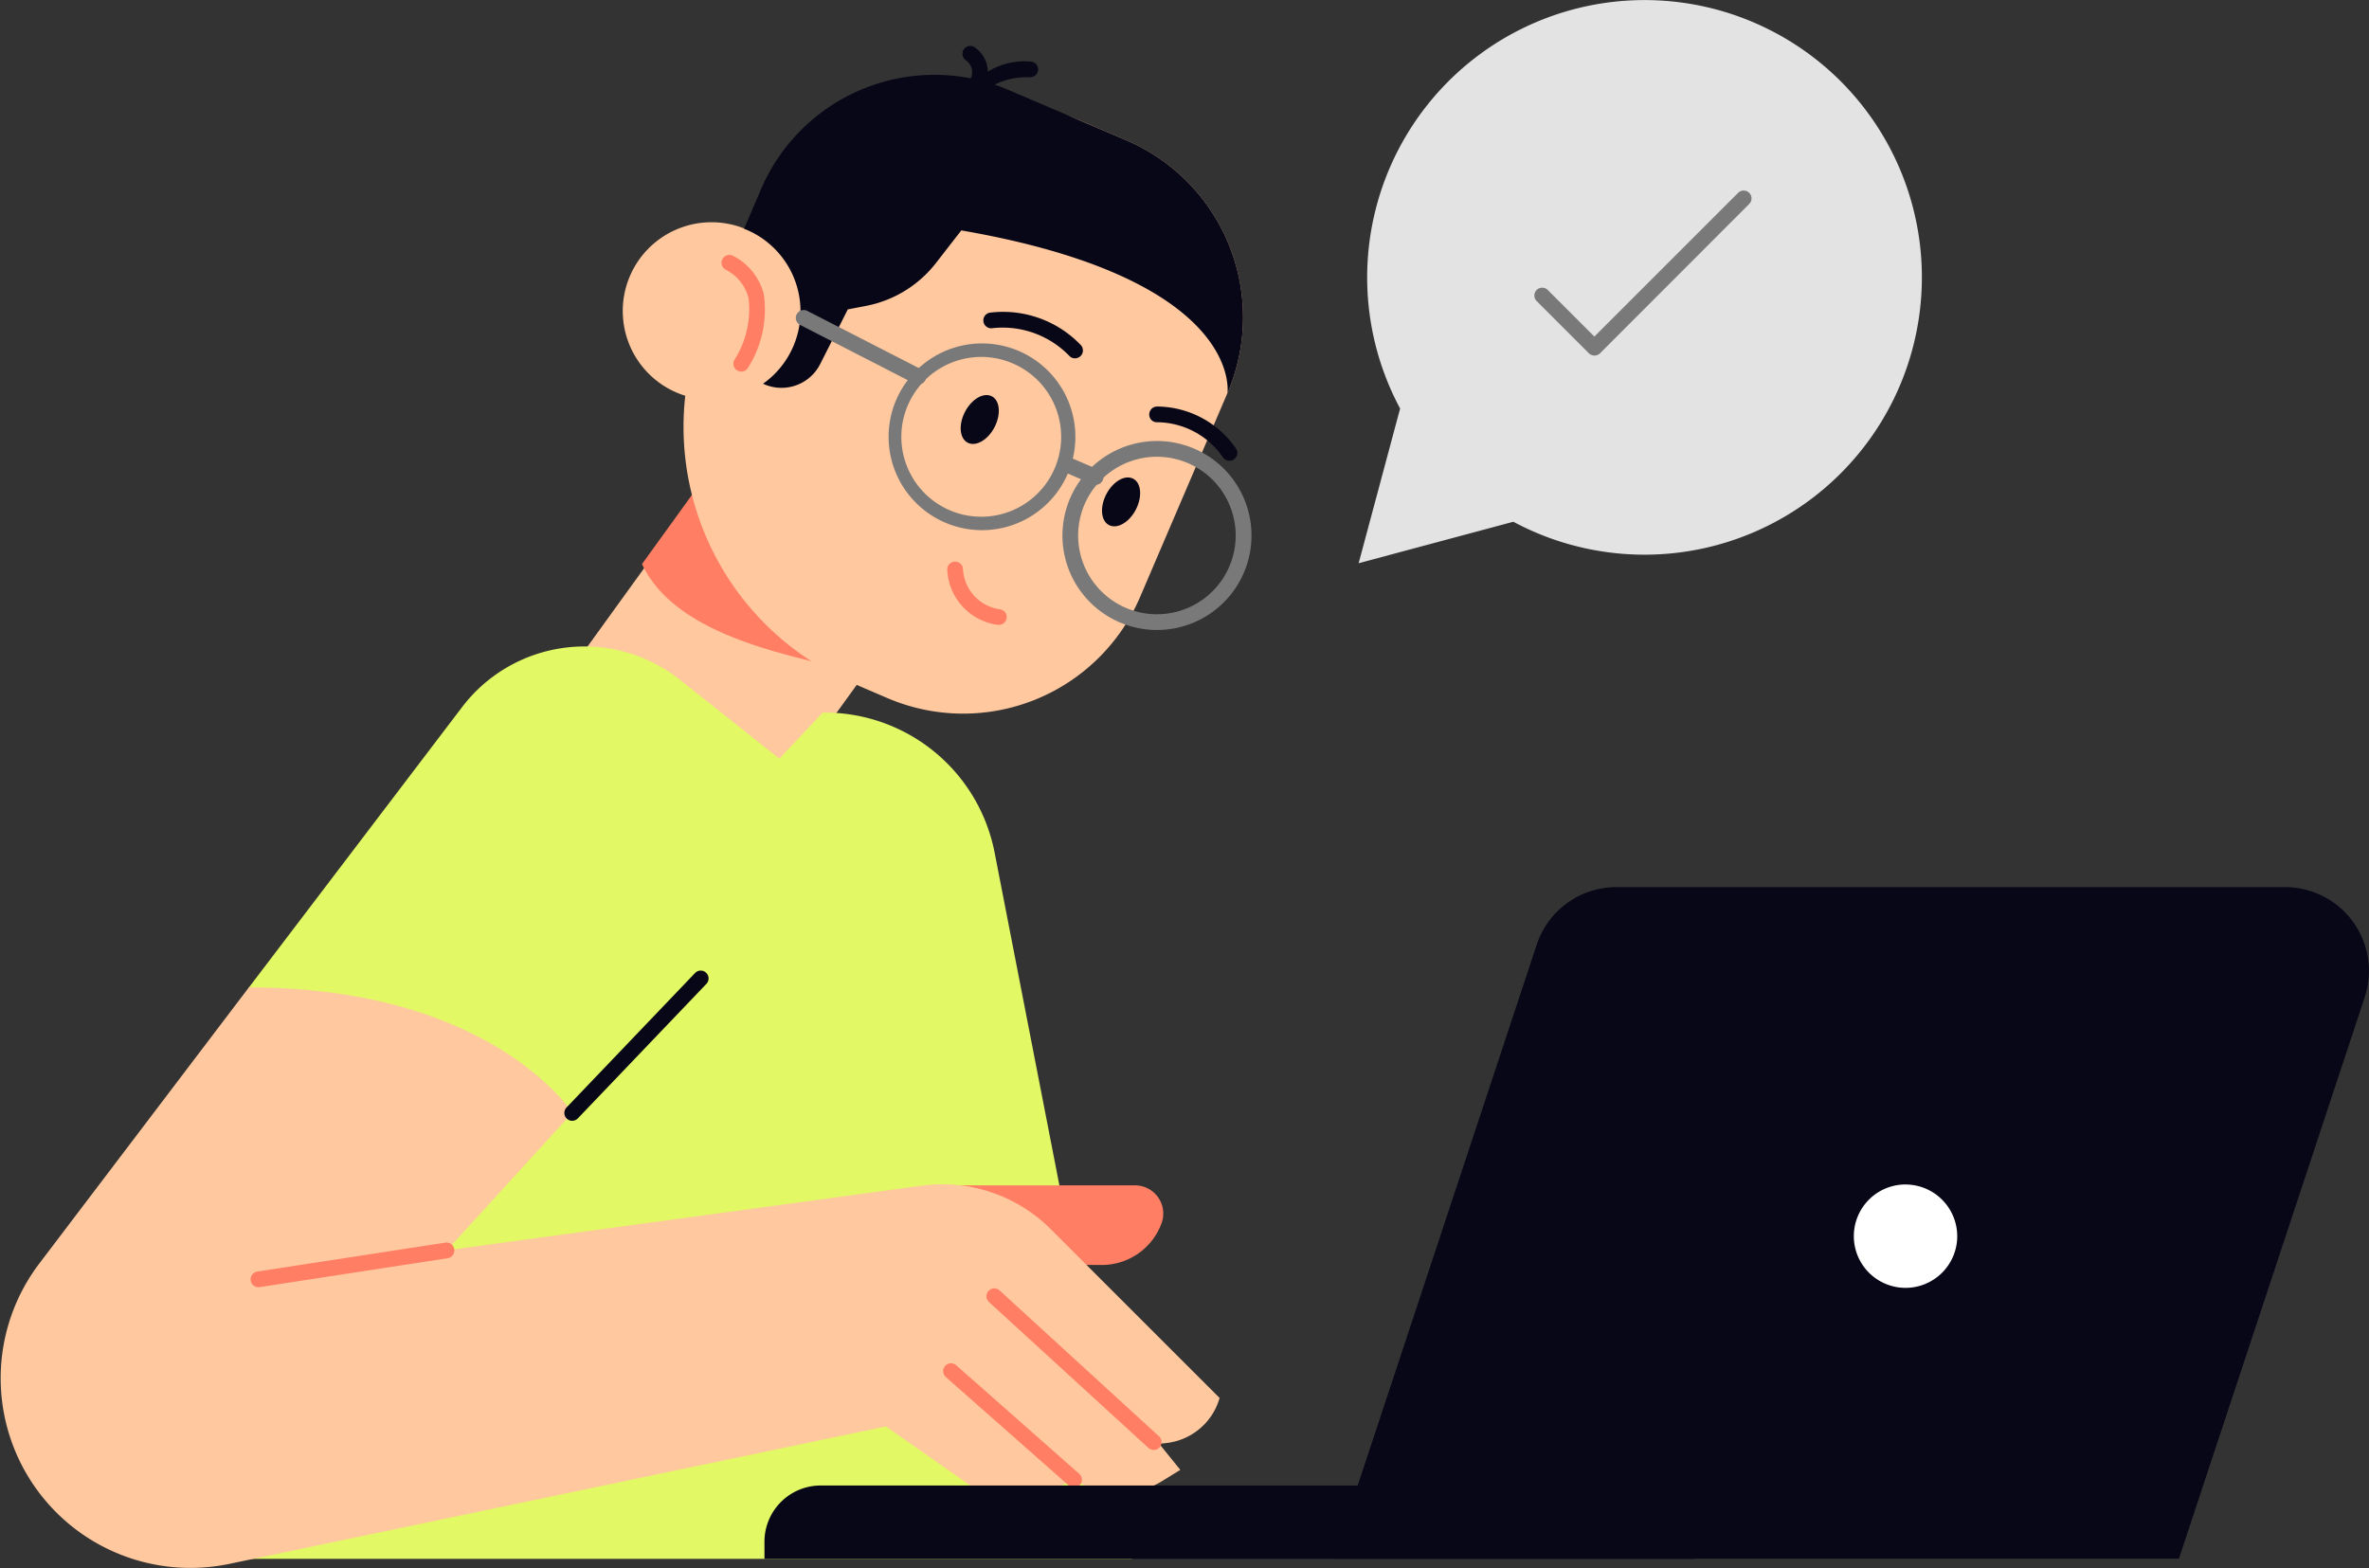<svg xmlns="http://www.w3.org/2000/svg" width="78.768" height="52.151" viewBox="0 0 78.768 52.151"><rect x="0" y="0" width="78.768" height="52.151" fill="#333333" stroke="none"/><g transform="translate(-0.002 0.007)"><g transform="translate(0.002 -0.008)"><g transform="translate(19.19 1.522)"><rect width="7.998" height="10.688" transform="matrix(-0.811, -0.586, 0.586, -0.811, 6.483, 25.148)" fill="#ffc89e"/><path d="M81.59,57.233l3.7-5.123,6.1,4.4-2.193,4.411C86.705,60.32,82.749,59.705,81.59,57.233Z" transform="translate(-79.434 -39.996)" fill="#ff7e64"/><path d="M95.89,14.017l-1.463-.628A8.941,8.941,0,0,0,83.26,16.981a2.951,2.951,0,1,0-2.036,5.531,9.269,9.269,0,0,0,5.56,9.555l1.162.5a6.4,6.4,0,0,0,8.4-3.362l2.909-6.792A6.4,6.4,0,0,0,95.89,14.017Z" transform="translate(-77.629 -10.872)" fill="#ffc89e"/><path d="M107.27,11.671,103.359,10a6.274,6.274,0,0,0-8.236,3.3l-.563,1.313a2.949,2.949,0,0,1,.631,5.154,1.442,1.442,0,0,0,1.9-.654l.918-1.818.6-.115a3.877,3.877,0,0,0,2.334-1.431l.84-1.081c9.419,1.63,8.849,5.411,8.849,5.411A6.4,6.4,0,0,0,107.27,11.671Z" transform="translate(-89.01 -8.527)" fill="#080717"/><g transform="translate(7.27 8.79)"><g transform="translate(8.868 4.357)"><path d="M138.174,62.341a3.141,3.141,0,0,1-1.858-5.678h0a3.142,3.142,0,1,1,1.858,5.678Zm-1.552-5.256a2.619,2.619,0,1,0,3.66.568,2.621,2.621,0,0,0-3.66-.568Z" transform="translate(-135.029 -56.059)" fill="#797979"/></g><g transform="translate(3.041 1.034)"><path d="M115.907,49.642a3.084,3.084,0,0,1-.489-.039,3.105,3.105,0,1,1,.489.039Zm-.01-5.761a2.657,2.657,0,1,0,.411.034A2.485,2.485,0,0,0,115.9,43.88Z" transform="translate(-112.759 -43.356)" fill="#797979"/></g><path d="M105.208,41.884a.29.29,0,0,1-.12-.029L101.278,39.9a.262.262,0,1,1,.241-.466l3.809,1.954a.26.26,0,0,1,.113.353A.265.265,0,0,1,105.208,41.884Z" transform="translate(-101.136 -39.406)" fill="#797979"/><g transform="translate(8.752 4.877)"><path d="M135.8,58.982a.3.3,0,0,1-.1-.021l-.955-.413a.261.261,0,0,1,.207-.479l.955.413a.26.26,0,0,1,.136.343A.257.257,0,0,1,135.8,58.982Z" transform="translate(-134.587 -58.047)" fill="#797979"/></g></g><path d="M122.233,50.765c-.222.426-.183.887.089,1.028s.672-.089.892-.515.183-.887-.089-1.028S122.456,50.339,122.233,50.765Z" transform="translate(-109.337 -38.592)" fill="#080717"/><path d="M140.193,61.238c-.222.426-.183.887.089,1.028s.672-.089.892-.515.183-.887-.089-1.028S140.416,60.812,140.193,61.238Z" transform="translate(-122.598 -46.325)" fill="#080717"/><g transform="translate(12.308 17.153)"><path d="M122.1,73.476a.2.2,0,0,1-.039,0,1.94,1.94,0,0,1-1.674-1.834.259.259,0,0,1,.251-.269h.01a.26.26,0,0,1,.262.251,1.424,1.424,0,0,0,1.23,1.334.261.261,0,0,1,.22.3A.264.264,0,0,1,122.1,73.476Z" transform="translate(-120.389 -71.37)" fill="#ff7e64"/></g><g transform="translate(13.505 8.821)"><path d="M128.015,41.1a.254.254,0,0,1-.188-.081,3.087,3.087,0,0,0-2.543-.924.262.262,0,1,1-.11-.513,3.578,3.578,0,0,1,3.032,1.075.262.262,0,0,1-.191.442Z" transform="translate(-124.966 -39.525)" fill="#080717"/></g><g transform="translate(19.022 11.998)"><path d="M148.716,53.471a.265.265,0,0,1-.22-.118,2.678,2.678,0,0,0-2.179-1.162.252.252,0,0,1-.267-.254.264.264,0,0,1,.254-.269,3.208,3.208,0,0,1,2.632,1.4.261.261,0,0,1-.076.361A.246.246,0,0,1,148.716,53.471Z" transform="translate(-146.05 -51.668)" fill="#080717"/></g><g transform="translate(4.802 6.954)"><path d="M92.355,36.274a.262.262,0,0,1-.22-.4,3.123,3.123,0,0,0,.463-2.049,1.467,1.467,0,0,0-.764-.942.261.261,0,0,1,.256-.455A1.986,1.986,0,0,1,93.106,33.7a3.617,3.617,0,0,1-.531,2.457A.262.262,0,0,1,92.355,36.274Z" transform="translate(-91.702 -32.392)" fill="#ff7e64"/></g><g transform="translate(12.879 0.527)"><path d="M122.834,9.274a.268.268,0,0,1-.11-.024A.26.26,0,0,1,122.6,8.9a2.326,2.326,0,0,1,2.179-1.073.261.261,0,0,1,.243.277.264.264,0,0,1-.277.243c-.013,0-1.277-.068-1.672.774A.262.262,0,0,1,122.834,9.274Z" transform="translate(-122.573 -7.827)" fill="#080717"/></g><g transform="translate(12.8)"><path d="M122.8,7.261a.251.251,0,0,1-.086-.016.262.262,0,0,1-.16-.335.486.486,0,0,0-.157-.615.262.262,0,0,1,.272-.447,1.016,1.016,0,0,1,.382,1.238A.27.27,0,0,1,122.8,7.261Z" transform="translate(-122.272 -5.811)" fill="#080717"/></g></g><path d="M23.885,93.5l7.09-9.325a5.107,5.107,0,0,1,7.237-.911l3.312,2.627,1.444-1.533h.065a5.755,5.755,0,0,1,5.641,4.623L53.251,112.5H21.14Z" transform="translate(-15.61 -60.66)" fill="#e2f864"/><g transform="translate(0 32.838)"><path d="M124.2,153.3h.767a2.114,2.114,0,0,0,1.986-1.389h0a.938.938,0,0,0-.882-1.258H119.63Z" transform="translate(-88.331 -144.07)" fill="#ff7e64"/><path d="M8.277,125.5l-6.97,9.184a6.308,6.308,0,0,0,6.316,9.987L29.46,140.1l2.635,1.845a2.919,2.919,0,0,0,2.9.256l.722-.335h0a2.71,2.71,0,0,0,2.923.052l.607-.374-.7-.866.235-.026a2.08,2.08,0,0,0,1.771-1.5h0l-5.617-5.615a5.089,5.089,0,0,0-4.286-1.444l-15.79,2.148,4.173-4.573C19.028,129.673,16.38,125.5,8.277,125.5Z" transform="translate(-0.002 -125.5)" fill="#ffc89e"/><g transform="translate(31.36 12.497)"><path d="M124.214,177.4a.254.254,0,0,1-.173-.065l-4.092-3.611a.261.261,0,0,1,.345-.392l4.092,3.611a.261.261,0,0,1,.024.369A.265.265,0,0,1,124.214,177.4Z" transform="translate(-119.861 -173.264)" fill="#ff7e64"/></g><g transform="translate(32.803 10.009)"><path d="M130.935,169.129a.275.275,0,0,1-.178-.068l-5.3-4.851a.261.261,0,1,1,.353-.385l5.3,4.851a.261.261,0,0,1,.016.369A.249.249,0,0,1,130.935,169.129Z" transform="translate(-125.377 -163.757)" fill="#ff7e64"/></g></g><g transform="translate(8.332 41.322)"><path d="M32.111,159.415a.262.262,0,0,1-.039-.521l6.258-.963a.262.262,0,0,1,.078.518l-6.258.963Z" transform="translate(-31.849 -157.929)" fill="#ff7e64"/></g><g transform="translate(18.765 32.276)"><path d="M71.983,128.349a.253.253,0,0,1-.181-.073.261.261,0,0,1-.008-.369l4.275-4.474a.261.261,0,0,1,.377.361l-4.275,4.474A.269.269,0,0,1,71.983,128.349Z" transform="translate(-71.722 -123.352)" fill="#080717"/></g><path d="M128.065,191.249H97.15v-.568a1.87,1.87,0,0,1,1.871-1.871h29.045Z" transform="translate(-71.732 -139.408)" fill="#080717"/><path d="M169.46,135.1h28.111l6.177-18.671a2.787,2.787,0,0,0-2.645-3.663H178.863a2.788,2.788,0,0,0-2.645,1.913Z" transform="translate(-125.123 -83.263)" fill="#080717"/><g transform="translate(61.116 38.866)"><circle cx="1.981" cy="1.981" r="1.981" transform="translate(0.262 0.262)" fill="#fff"/><path d="M235.832,153.024a2.242,2.242,0,1,1,2.242-2.242A2.245,2.245,0,0,1,235.832,153.024Zm0-3.959a1.719,1.719,0,1,0,1.719,1.719A1.722,1.722,0,0,0,235.832,149.066Z" transform="translate(-233.59 -148.54)" fill="#080717"/></g><path d="M188.688,2.695a9.224,9.224,0,0,0-14.649,10.884l-1.379,5.144,5.144-1.379A9.224,9.224,0,0,0,188.688,2.695Z" transform="translate(-127.486 0.008)" fill="#e3e3e3"/><g transform="translate(51.013 6.343)"><path d="M196.98,29.719a.268.268,0,0,1-.186-.076l-1.74-1.74a.261.261,0,0,1,.369-.369l1.554,1.554,4.775-4.775a.261.261,0,1,1,.369.369l-4.955,4.961A.261.261,0,0,1,196.98,29.719Z" transform="translate(-194.978 -24.237)" fill="#797979"/></g></g></g></svg>